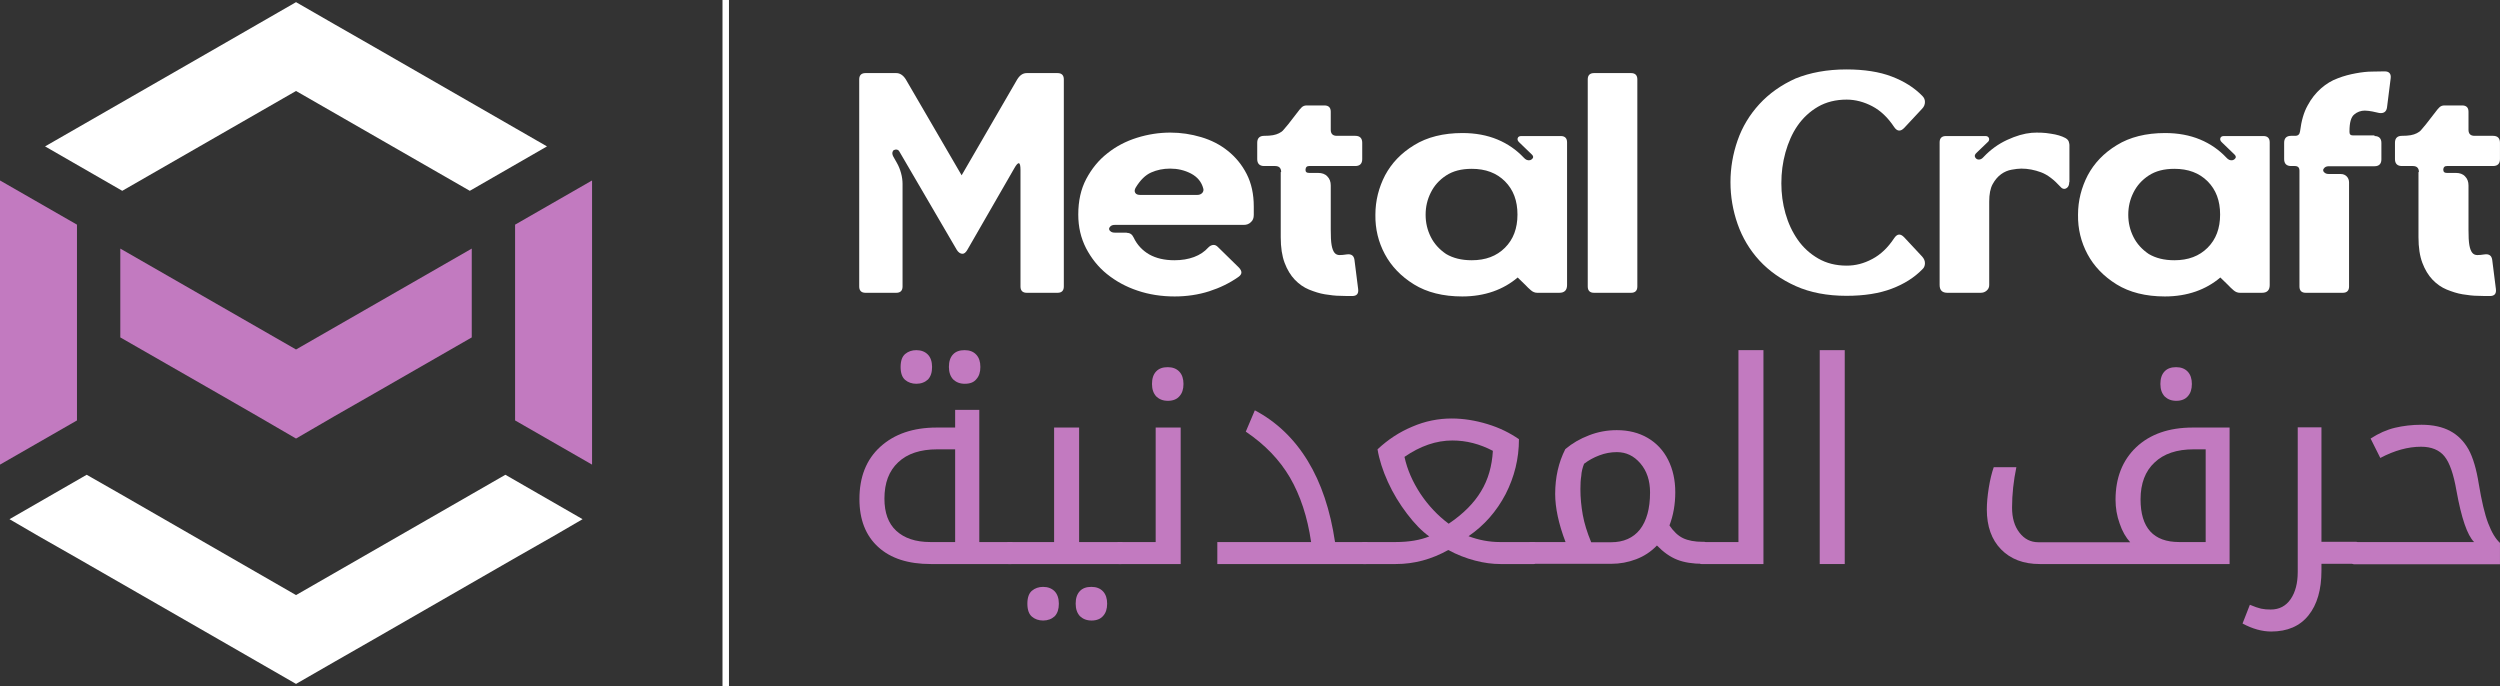 <svg width="153" height="42" viewBox="0 0 153 42" fill="none" xmlns="http://www.w3.org/2000/svg">
<rect x="0" y="0" width="153" height="42" fill="#333333" stroke="none"/>
<path d="M54.893 9.976C54.999 10.161 55.078 10.358 55.144 10.596C55.21 10.833 55.236 11.058 55.236 11.256V17.537C55.236 17.787 55.104 17.919 54.853 17.919H52.967C52.716 17.919 52.584 17.787 52.584 17.537V4.856C52.584 4.605 52.716 4.473 52.967 4.473H54.853C55.078 4.473 55.276 4.605 55.434 4.856L58.852 10.728L62.256 4.856C62.414 4.605 62.599 4.473 62.837 4.473H64.724C64.974 4.473 65.106 4.605 65.106 4.856V17.537C65.106 17.787 64.974 17.919 64.724 17.919H62.837C62.586 17.919 62.454 17.787 62.454 17.537V10.398C62.454 9.883 62.322 9.857 62.071 10.306L59.208 15.28C59.102 15.465 58.997 15.544 58.878 15.531C58.759 15.518 58.641 15.438 58.548 15.28L55.051 9.29C55.012 9.21 54.959 9.171 54.893 9.158C54.827 9.144 54.761 9.158 54.708 9.184C54.656 9.21 54.629 9.263 54.616 9.329C54.603 9.395 54.616 9.474 54.669 9.58L54.893 9.976Z" fill="white"/>
<path d="M68.959 14.251C69.157 14.251 69.289 14.343 69.381 14.541C69.593 14.99 69.922 15.333 70.331 15.57C70.754 15.808 71.268 15.927 71.875 15.927C72.324 15.927 72.72 15.861 73.076 15.729C73.432 15.597 73.723 15.399 73.947 15.148C74.052 15.043 74.158 14.99 74.277 14.99C74.369 14.99 74.448 15.03 74.528 15.109L75.821 16.375C76.032 16.6 76.032 16.784 75.781 16.956C75.253 17.325 74.659 17.616 74 17.827C73.34 18.038 72.627 18.143 71.888 18.143C71.084 18.143 70.318 18.025 69.619 17.787C68.906 17.55 68.286 17.207 67.745 16.771C67.204 16.336 66.782 15.795 66.465 15.188C66.149 14.568 65.99 13.895 65.99 13.129C65.99 12.298 66.149 11.572 66.478 10.952C66.808 10.332 67.231 9.804 67.772 9.382C68.299 8.96 68.906 8.643 69.579 8.432C70.252 8.221 70.938 8.115 71.624 8.115C72.271 8.115 72.891 8.208 73.511 8.392C74.132 8.577 74.673 8.854 75.148 9.237C75.623 9.619 76.005 10.081 76.296 10.649C76.586 11.216 76.731 11.876 76.731 12.641V13.156C76.731 13.341 76.678 13.486 76.559 13.591C76.441 13.71 76.296 13.763 76.124 13.763H68.233C68.115 13.763 68.035 13.789 67.969 13.842C67.917 13.895 67.877 13.947 67.877 14C67.877 14.053 67.903 14.119 67.969 14.159C68.022 14.211 68.115 14.238 68.233 14.238H68.959V14.251ZM73.274 11.929C73.406 11.929 73.498 11.889 73.577 11.81C73.643 11.731 73.67 11.638 73.643 11.546C73.538 11.137 73.287 10.833 72.891 10.622C72.482 10.411 72.06 10.319 71.611 10.319C71.189 10.319 70.806 10.398 70.45 10.556C70.094 10.715 69.79 11.018 69.513 11.467C69.434 11.599 69.421 11.704 69.474 11.797C69.526 11.889 69.632 11.929 69.777 11.929H73.274Z" fill="white"/>
<path d="M78.407 10.53C78.407 10.292 78.288 10.161 78.038 10.161H77.365C77.088 10.161 76.942 10.015 76.942 9.738V8.735C76.942 8.458 77.088 8.313 77.365 8.313C77.576 8.313 77.76 8.3 77.906 8.274C78.051 8.247 78.169 8.208 78.275 8.155C78.381 8.102 78.486 8.036 78.565 7.93C78.644 7.838 78.737 7.719 78.843 7.601L79.436 6.835C79.502 6.743 79.568 6.664 79.661 6.571C79.74 6.492 79.845 6.453 79.964 6.453H81.059C81.31 6.453 81.442 6.585 81.442 6.835V7.944C81.442 8.181 81.561 8.313 81.811 8.313H82.946C83.223 8.313 83.368 8.458 83.368 8.735V9.738C83.368 10.015 83.223 10.161 82.946 10.161H80.122C79.977 10.161 79.911 10.226 79.898 10.372C79.885 10.517 79.964 10.583 80.122 10.583H80.677C80.901 10.583 81.099 10.649 81.231 10.794C81.376 10.939 81.442 11.124 81.442 11.348V14.053C81.442 14.462 81.455 14.779 81.495 15.003C81.534 15.227 81.6 15.386 81.679 15.478C81.759 15.57 81.864 15.61 81.983 15.61C82.102 15.61 82.247 15.597 82.418 15.57C82.695 15.531 82.854 15.636 82.893 15.9L83.118 17.682C83.157 17.972 83.038 18.117 82.748 18.117C82.55 18.117 82.313 18.117 82.022 18.104C81.732 18.104 81.415 18.064 81.086 18.012C80.756 17.959 80.439 17.853 80.109 17.721C79.793 17.589 79.502 17.391 79.238 17.114C78.988 16.85 78.776 16.507 78.618 16.085C78.46 15.663 78.381 15.148 78.381 14.515V10.53H78.407Z" fill="white"/>
<path d="M92.988 8.722C92.882 8.63 92.856 8.537 92.882 8.458C92.909 8.366 92.988 8.326 93.107 8.326H95.521C95.772 8.326 95.904 8.458 95.904 8.709V17.444C95.904 17.761 95.746 17.919 95.429 17.919H94.083C93.938 17.919 93.806 17.866 93.687 17.761C93.568 17.655 93.45 17.55 93.357 17.444L92.882 16.982C92.447 17.352 91.945 17.642 91.378 17.84C90.811 18.038 90.177 18.143 89.491 18.143C88.317 18.143 87.327 17.893 86.535 17.405C85.744 16.916 85.15 16.296 84.754 15.557C84.358 14.818 84.16 14.013 84.174 13.143C84.174 12.272 84.385 11.467 84.767 10.728C85.163 9.989 85.744 9.369 86.549 8.881C87.34 8.392 88.33 8.142 89.504 8.142C90.296 8.142 91.008 8.274 91.642 8.537C92.275 8.801 92.803 9.171 93.252 9.646C93.371 9.778 93.489 9.831 93.634 9.804C93.727 9.778 93.779 9.725 93.819 9.659C93.846 9.593 93.819 9.514 93.727 9.435L92.988 8.722ZM90.072 15.927C90.916 15.927 91.589 15.676 92.104 15.161C92.618 14.647 92.869 13.974 92.869 13.129C92.869 12.285 92.618 11.612 92.104 11.097C91.589 10.583 90.916 10.332 90.072 10.332C89.438 10.332 88.924 10.464 88.501 10.741C88.079 11.018 87.776 11.361 87.565 11.784C87.353 12.206 87.248 12.654 87.248 13.143C87.248 13.631 87.353 14.079 87.565 14.502C87.776 14.924 88.092 15.267 88.501 15.544C88.924 15.795 89.438 15.927 90.072 15.927Z" fill="white"/>
<path d="M100.205 17.537C100.205 17.787 100.073 17.919 99.822 17.919H97.553C97.302 17.919 97.17 17.787 97.17 17.537V4.856C97.17 4.605 97.302 4.473 97.553 4.473H99.822C100.073 4.473 100.205 4.605 100.205 4.856V17.537Z" fill="white"/>
<path d="M113.004 4.249C114.086 4.249 115.023 4.394 115.775 4.684C116.541 4.975 117.161 5.371 117.649 5.872C117.754 5.978 117.807 6.096 117.807 6.241C117.807 6.387 117.754 6.532 117.636 6.651L116.541 7.825C116.316 8.062 116.105 8.049 115.92 7.772C115.538 7.192 115.089 6.769 114.588 6.505C114.086 6.241 113.558 6.096 113.017 6.096C112.358 6.096 111.764 6.241 111.262 6.532C110.761 6.822 110.339 7.218 110.009 7.693C109.679 8.168 109.442 8.722 109.27 9.329C109.098 9.949 109.019 10.569 109.019 11.216C109.019 11.849 109.098 12.456 109.27 13.063C109.442 13.67 109.692 14.198 110.022 14.673C110.352 15.148 110.774 15.531 111.276 15.821C111.777 16.111 112.358 16.257 113.017 16.257C113.558 16.257 114.073 16.125 114.588 15.848C115.089 15.584 115.538 15.161 115.92 14.581C116.105 14.304 116.303 14.277 116.541 14.528L117.636 15.702C117.754 15.834 117.807 15.966 117.807 16.111C117.807 16.257 117.754 16.389 117.649 16.481C117.161 16.982 116.541 17.378 115.775 17.668C115.01 17.959 114.086 18.104 113.004 18.104C111.83 18.104 110.787 17.906 109.903 17.51C109.019 17.114 108.267 16.586 107.673 15.94C107.08 15.293 106.631 14.541 106.341 13.71C106.05 12.879 105.905 12.021 105.905 11.15C105.905 10.279 106.05 9.422 106.341 8.59C106.631 7.759 107.08 7.02 107.673 6.373C108.267 5.727 109.006 5.199 109.89 4.803C110.774 4.447 111.803 4.249 113.004 4.249Z" fill="white"/>
<path d="M126.635 11.15C126.635 11.282 126.609 11.374 126.543 11.454C126.477 11.52 126.411 11.559 126.332 11.559C126.253 11.559 126.174 11.52 126.108 11.44C125.698 10.992 125.303 10.688 124.907 10.543C124.511 10.398 124.115 10.319 123.706 10.319C123.534 10.319 123.337 10.345 123.112 10.385C122.888 10.424 122.664 10.517 122.466 10.662C122.268 10.807 122.096 11.005 121.951 11.269C121.806 11.533 121.74 11.889 121.74 12.338V17.444C121.74 17.589 121.687 17.695 121.582 17.787C121.476 17.88 121.357 17.919 121.212 17.919H119.18C118.863 17.919 118.705 17.761 118.705 17.444V8.709C118.705 8.458 118.837 8.326 119.088 8.326H121.502C121.621 8.326 121.687 8.366 121.727 8.458C121.753 8.551 121.727 8.643 121.621 8.722L120.975 9.342C120.856 9.448 120.829 9.54 120.882 9.633C120.935 9.725 121.014 9.765 121.107 9.765C121.212 9.765 121.305 9.712 121.397 9.606C121.819 9.158 122.294 8.815 122.835 8.564C123.376 8.313 123.878 8.168 124.339 8.128C124.735 8.102 125.118 8.115 125.501 8.181C125.883 8.234 126.173 8.326 126.398 8.445C126.517 8.511 126.583 8.59 126.609 8.669C126.635 8.762 126.649 8.828 126.649 8.867V11.15H126.635Z" fill="white"/>
<path d="M135.99 8.722C135.884 8.63 135.858 8.537 135.884 8.458C135.911 8.366 135.99 8.326 136.109 8.326H138.523C138.774 8.326 138.906 8.458 138.906 8.709V17.444C138.906 17.761 138.748 17.919 138.431 17.919H137.085C136.94 17.919 136.808 17.866 136.689 17.761C136.57 17.655 136.452 17.55 136.359 17.444L135.884 16.982C135.449 17.352 134.947 17.642 134.38 17.84C133.813 18.038 133.179 18.143 132.493 18.143C131.319 18.143 130.329 17.893 129.537 17.405C128.746 16.916 128.152 16.296 127.756 15.557C127.36 14.818 127.162 14.013 127.175 13.143C127.175 12.272 127.387 11.467 127.769 10.728C128.165 9.989 128.746 9.369 129.551 8.881C130.342 8.392 131.332 8.142 132.506 8.142C133.298 8.142 134.01 8.274 134.644 8.537C135.277 8.801 135.805 9.171 136.254 9.646C136.372 9.778 136.491 9.831 136.636 9.804C136.729 9.778 136.781 9.725 136.821 9.659C136.847 9.593 136.821 9.514 136.729 9.435L135.99 8.722ZM133.074 15.927C133.918 15.927 134.591 15.676 135.106 15.161C135.62 14.647 135.871 13.974 135.871 13.129C135.871 12.285 135.62 11.612 135.106 11.097C134.591 10.583 133.918 10.332 133.074 10.332C132.44 10.332 131.926 10.464 131.503 10.741C131.081 11.018 130.778 11.361 130.567 11.784C130.355 12.206 130.25 12.654 130.25 13.143C130.25 13.631 130.355 14.079 130.567 14.502C130.778 14.924 131.094 15.267 131.503 15.544C131.926 15.795 132.44 15.927 133.074 15.927Z" fill="white"/>
<path d="M145.319 8.326C145.596 8.326 145.741 8.472 145.741 8.749V9.752C145.741 10.029 145.596 10.174 145.319 10.174H142.535C142.416 10.174 142.337 10.2 142.271 10.253C142.218 10.306 142.178 10.358 142.178 10.411C142.178 10.464 142.205 10.53 142.271 10.57C142.324 10.622 142.416 10.649 142.535 10.649H143.247C143.406 10.649 143.524 10.702 143.617 10.794C143.709 10.886 143.762 11.018 143.762 11.163V17.537C143.762 17.787 143.63 17.919 143.379 17.919H141.11C140.859 17.919 140.727 17.787 140.727 17.537V10.451C140.727 10.253 140.635 10.161 140.437 10.161H140.212C139.935 10.161 139.79 10.015 139.79 9.738V8.736C139.79 8.458 139.935 8.313 140.212 8.313H140.463C140.648 8.313 140.74 8.221 140.766 8.023C140.846 7.39 140.991 6.875 141.228 6.453C141.453 6.03 141.73 5.687 142.046 5.41C142.363 5.133 142.706 4.922 143.076 4.79C143.445 4.645 143.815 4.553 144.171 4.487C144.527 4.421 144.87 4.381 145.174 4.381C145.49 4.381 145.741 4.368 145.939 4.368C146.216 4.368 146.348 4.513 146.308 4.803L146.084 6.585C146.045 6.835 145.886 6.954 145.609 6.915C145.477 6.888 145.345 6.862 145.187 6.822C145.028 6.796 144.883 6.769 144.725 6.769C144.487 6.769 144.263 6.849 144.078 7.007C143.881 7.165 143.788 7.508 143.788 8.036V8.076C143.788 8.221 143.854 8.287 143.999 8.287H145.319V8.326Z" fill="white"/>
<path d="M148.037 10.53C148.037 10.292 147.918 10.161 147.667 10.161H146.995C146.717 10.161 146.572 10.015 146.572 9.738V8.735C146.572 8.458 146.717 8.313 146.995 8.313C147.206 8.313 147.39 8.3 147.536 8.274C147.681 8.247 147.799 8.208 147.905 8.155C148.011 8.102 148.116 8.036 148.195 7.93C148.274 7.838 148.367 7.719 148.472 7.601L149.066 6.835C149.132 6.743 149.198 6.664 149.29 6.571C149.37 6.492 149.475 6.453 149.594 6.453H150.689C150.94 6.453 151.072 6.585 151.072 6.835V7.944C151.072 8.181 151.191 8.313 151.441 8.313H152.576C152.853 8.313 152.998 8.458 152.998 8.735V9.738C152.998 10.015 152.853 10.161 152.576 10.161H149.752C149.607 10.161 149.541 10.226 149.528 10.372C149.528 10.517 149.594 10.583 149.752 10.583H150.306C150.531 10.583 150.729 10.649 150.861 10.794C151.006 10.939 151.072 11.124 151.072 11.348V14.053C151.072 14.462 151.085 14.779 151.125 15.003C151.164 15.227 151.23 15.386 151.309 15.478C151.388 15.57 151.494 15.61 151.613 15.61C151.732 15.61 151.877 15.597 152.048 15.57C152.325 15.531 152.484 15.636 152.523 15.9L152.748 17.682C152.787 17.972 152.668 18.117 152.378 18.117C152.18 18.117 151.943 18.117 151.652 18.104C151.362 18.104 151.045 18.064 150.716 18.012C150.386 17.959 150.069 17.853 149.739 17.721C149.422 17.589 149.132 17.391 148.868 17.114C148.618 16.85 148.406 16.507 148.248 16.085C148.09 15.663 148.011 15.148 148.011 14.515V10.53H148.037Z" fill="white"/>
<path d="M56.964 34.519C55.579 34.519 54.51 34.175 53.745 33.476C52.979 32.777 52.597 31.8 52.597 30.547C52.597 29.188 53.019 28.119 53.877 27.34C54.734 26.562 55.882 26.166 57.321 26.166H58.455V25.084H59.933V33.173H61.899C61.952 33.173 61.978 33.199 61.978 33.239V34.439C61.978 34.492 61.952 34.519 61.899 34.519H56.964ZM58.455 33.173V27.499H57.36C56.331 27.499 55.526 27.763 54.972 28.29C54.404 28.818 54.127 29.557 54.127 30.52C54.127 31.378 54.365 32.038 54.853 32.486C55.341 32.935 56.027 33.173 56.938 33.173H58.455ZM56.08 23.487C55.816 23.487 55.579 23.408 55.394 23.25C55.209 23.091 55.117 22.828 55.117 22.458C55.117 22.089 55.209 21.825 55.394 21.666C55.579 21.508 55.816 21.429 56.08 21.429C56.37 21.429 56.608 21.521 56.779 21.693C56.951 21.864 57.043 22.128 57.043 22.458C57.043 22.788 56.964 23.039 56.793 23.224C56.608 23.395 56.37 23.487 56.08 23.487ZM59.049 23.487C58.746 23.487 58.521 23.395 58.337 23.224C58.165 23.039 58.073 22.788 58.073 22.458C58.073 22.128 58.152 21.878 58.323 21.693C58.495 21.508 58.732 21.429 59.036 21.429C59.339 21.429 59.577 21.521 59.748 21.706C59.92 21.891 59.999 22.142 59.999 22.458C59.999 22.775 59.92 23.026 59.748 23.21C59.603 23.395 59.366 23.487 59.049 23.487Z" fill="#C27AC0"/>
<path d="M61.714 34.519C61.661 34.519 61.635 34.492 61.635 34.439V33.239C61.635 33.199 61.661 33.173 61.714 33.173H64.511V26.166H66.042V33.173H68.628C68.681 33.173 68.707 33.199 68.707 33.239V34.439C68.707 34.492 68.681 34.519 68.628 34.519H61.714ZM63.838 37.976C63.574 37.976 63.337 37.897 63.152 37.738C62.968 37.58 62.875 37.316 62.875 36.946C62.875 36.577 62.968 36.313 63.152 36.155C63.337 35.996 63.574 35.917 63.838 35.917C64.129 35.917 64.366 36.01 64.538 36.181C64.709 36.353 64.802 36.617 64.802 36.946C64.802 37.276 64.722 37.527 64.551 37.712C64.366 37.883 64.129 37.976 63.838 37.976ZM66.807 37.976C66.504 37.976 66.279 37.883 66.095 37.712C65.923 37.527 65.831 37.276 65.831 36.946C65.831 36.617 65.91 36.366 66.082 36.181C66.253 35.996 66.491 35.917 66.794 35.917C67.097 35.917 67.335 36.01 67.507 36.194C67.678 36.379 67.757 36.63 67.757 36.946C67.757 37.263 67.678 37.514 67.507 37.699C67.361 37.87 67.124 37.976 66.807 37.976Z" fill="#C27AC0"/>
<path d="M68.457 34.519C68.404 34.519 68.378 34.492 68.378 34.439V33.239C68.378 33.199 68.404 33.173 68.457 33.173H70.727V26.166H72.257V34.519H68.457ZM71.479 24.53C71.175 24.53 70.951 24.438 70.766 24.266C70.595 24.081 70.502 23.831 70.502 23.501C70.502 23.171 70.582 22.92 70.753 22.735C70.925 22.551 71.162 22.471 71.466 22.471C71.769 22.471 72.007 22.564 72.178 22.748C72.35 22.933 72.429 23.184 72.429 23.501C72.429 23.817 72.35 24.068 72.178 24.253C72.033 24.424 71.796 24.53 71.479 24.53Z" fill="#C27AC0"/>
<path d="M74.5 33.173H80.24C80.016 31.629 79.58 30.323 78.947 29.227C78.313 28.145 77.416 27.209 76.242 26.417L76.796 25.111C78.115 25.81 79.198 26.839 80.029 28.198C80.86 29.557 81.414 31.22 81.704 33.173H83.618C83.671 33.173 83.697 33.199 83.697 33.239V34.44C83.697 34.492 83.671 34.519 83.618 34.519H74.5V33.173Z" fill="#C27AC0"/>
<path d="M91.826 34.519C91.338 34.519 90.823 34.453 90.269 34.307C89.715 34.162 89.174 33.951 88.632 33.661C87.617 34.228 86.561 34.519 85.426 34.519H83.434C83.381 34.519 83.355 34.492 83.355 34.439V33.239C83.355 33.199 83.381 33.173 83.434 33.173H85.413C86.231 33.173 86.917 33.054 87.471 32.83C87.023 32.513 86.574 32.051 86.112 31.444C85.65 30.837 85.255 30.191 84.938 29.491C84.621 28.792 84.41 28.132 84.305 27.499C84.938 26.905 85.637 26.443 86.429 26.113C87.221 25.77 88.026 25.612 88.844 25.612C89.569 25.612 90.295 25.731 91.034 25.955C91.773 26.179 92.406 26.496 92.96 26.878C92.96 28.066 92.683 29.188 92.142 30.243C91.588 31.299 90.836 32.157 89.873 32.816C90.506 33.054 91.153 33.173 91.786 33.173H93.871C93.924 33.173 93.95 33.199 93.95 33.239V34.439C93.95 34.492 93.924 34.519 93.871 34.519H91.826ZM88.659 32.051C89.543 31.457 90.203 30.797 90.638 30.072C91.074 29.359 91.311 28.528 91.364 27.591C90.559 27.169 89.741 26.958 88.883 26.958C87.907 26.958 86.93 27.288 85.954 27.961C86.126 28.752 86.455 29.491 86.93 30.217C87.405 30.929 87.986 31.55 88.659 32.051Z" fill="#C27AC0"/>
<path d="M93.673 34.519C93.62 34.519 93.594 34.492 93.594 34.44V33.239C93.594 33.199 93.62 33.173 93.673 33.173H95.811C95.388 32.064 95.177 31.075 95.177 30.23C95.177 29.201 95.388 28.291 95.797 27.486C96.22 27.129 96.695 26.852 97.249 26.641C97.79 26.43 98.357 26.325 98.951 26.325C99.663 26.325 100.297 26.483 100.838 26.799C101.379 27.116 101.801 27.565 102.091 28.145C102.382 28.726 102.527 29.386 102.527 30.125C102.527 30.864 102.408 31.537 102.171 32.157C102.421 32.526 102.698 32.79 103.002 32.935C103.305 33.08 103.714 33.16 104.216 33.16H104.295C104.361 33.16 104.387 33.186 104.387 33.225V34.426C104.387 34.479 104.361 34.505 104.295 34.505H104.216C103.609 34.505 103.081 34.426 102.646 34.255C102.21 34.083 101.801 33.793 101.405 33.384C101.036 33.767 100.614 34.044 100.125 34.228C99.637 34.413 99.136 34.505 98.608 34.505H93.673V34.519ZM96.721 29.94C96.721 30.468 96.774 30.995 96.866 31.51C96.959 32.025 97.13 32.579 97.381 33.186H98.595C99.36 33.186 99.954 32.922 100.363 32.407C100.772 31.88 100.983 31.128 100.983 30.138C100.983 29.412 100.785 28.818 100.389 28.357C99.993 27.895 99.518 27.67 98.951 27.67C98.582 27.67 98.225 27.736 97.882 27.868C97.526 28 97.222 28.172 96.945 28.383C96.853 28.62 96.787 28.871 96.774 29.122C96.734 29.359 96.721 29.636 96.721 29.94Z" fill="#C27AC0"/>
<path d="M104.123 34.519C104.07 34.519 104.044 34.492 104.044 34.439V33.239C104.044 33.199 104.07 33.173 104.123 33.173H106.393V21.429H107.923V34.519H104.123Z" fill="#C27AC0"/>
<path d="M111.367 21.429H112.898V34.519H111.367V21.429Z" fill="#C27AC0"/>
<path d="M124.827 34.519C123.837 34.519 123.045 34.215 122.465 33.621C121.884 33.028 121.594 32.209 121.594 31.18C121.594 30.797 121.633 30.362 121.712 29.861C121.792 29.359 121.897 28.937 122.016 28.594H123.401C123.23 29.425 123.138 30.243 123.138 31.061C123.138 31.695 123.283 32.196 123.586 32.592C123.89 32.988 124.272 33.186 124.761 33.186H130.368C130.105 32.896 129.88 32.513 129.722 32.038C129.55 31.563 129.471 31.075 129.471 30.586C129.471 29.241 129.893 28.172 130.738 27.367C131.582 26.575 132.73 26.166 134.195 26.166H136.451V34.519H124.827ZM134.987 33.173V27.499H134.248C133.232 27.499 132.427 27.763 131.86 28.304C131.292 28.831 131.002 29.584 131.002 30.56C131.002 32.302 131.794 33.173 133.364 33.173H134.987ZM133.192 24.53C132.889 24.53 132.664 24.438 132.48 24.266C132.308 24.081 132.216 23.831 132.216 23.501C132.216 23.171 132.295 22.92 132.467 22.735C132.638 22.551 132.876 22.471 133.179 22.471C133.483 22.471 133.72 22.564 133.892 22.748C134.063 22.933 134.142 23.184 134.142 23.501C134.142 23.817 134.063 24.068 133.892 24.253C133.746 24.424 133.509 24.53 133.192 24.53Z" fill="#C27AC0"/>
<path d="M142.073 34.519V34.928C142.073 36.089 141.809 36.999 141.281 37.659C140.753 38.319 139.988 38.649 138.998 38.649C138.444 38.649 137.863 38.49 137.243 38.16L137.692 37.012C137.969 37.131 138.206 37.21 138.378 37.25C138.563 37.289 138.747 37.303 138.972 37.303C139.486 37.303 139.895 37.092 140.186 36.669C140.476 36.247 140.621 35.693 140.621 35.007V26.153H142.073V33.159H144.197C144.263 33.159 144.289 33.186 144.289 33.225V34.426C144.289 34.479 144.263 34.505 144.197 34.505H142.073V34.519Z" fill="#C27AC0"/>
<path d="M144.025 34.519C143.973 34.519 143.946 34.492 143.946 34.44V33.239C143.946 33.199 143.973 33.173 144.025 33.173H151.415C150.992 32.751 150.636 31.695 150.333 30.019C150.161 29.029 149.924 28.33 149.607 27.934C149.29 27.538 148.802 27.34 148.169 27.34C147.377 27.34 146.546 27.565 145.675 28.027L145.081 26.839C145.569 26.522 146.071 26.298 146.572 26.179C147.074 26.061 147.615 25.995 148.195 25.995C148.894 25.995 149.488 26.127 149.95 26.377C150.425 26.628 150.795 27.011 151.072 27.499C151.349 28 151.56 28.713 151.705 29.637C151.877 30.666 152.061 31.457 152.272 32.012C152.484 32.566 152.721 32.975 152.998 33.225V34.532H144.025V34.519Z" fill="#C27AC0"/>
<path d="M44.613 0H44.217V42H44.613V0Z" fill="white"/>
<path d="M4.711 19.12V16.401V13.749L0 11.044V13.261V13.696V15.992V16.415V25.994V28.435L4.711 25.73V19.12Z" fill="#C27AC0"/>
<path d="M18.117 5.568L28.752 11.678L33.476 8.959L32.856 8.603L22.854 2.85L20.479 1.491L18.117 0.132L15.755 1.491L13.393 2.85L4.711 7.838L2.758 8.959L7.482 11.678L18.117 5.568Z" fill="white"/>
<path d="M18.117 36.419L7.363 30.23L5.305 29.056L0.581 31.774L2.349 32.803L4.711 34.149L13.393 39.137L15.755 40.496L18.117 41.855L20.479 40.496L22.854 39.137L31.524 34.149L33.886 32.803L35.654 31.774L30.93 29.056L18.117 36.419Z" fill="white"/>
<path d="M31.523 13.749V19.12V21.482V25.73L36.234 28.435V25.994V16.415V15.992V13.696V13.261V11.044L31.523 13.749Z" fill="#C27AC0"/>
<path d="M28.871 15.214L18.117 21.389L7.363 15.214V17.932V20.65L13.393 24.107L15.755 25.466L18.117 26.839L20.479 25.466L22.854 24.107L28.871 20.65V15.214Z" fill="#C27AC0"/>
</svg>
